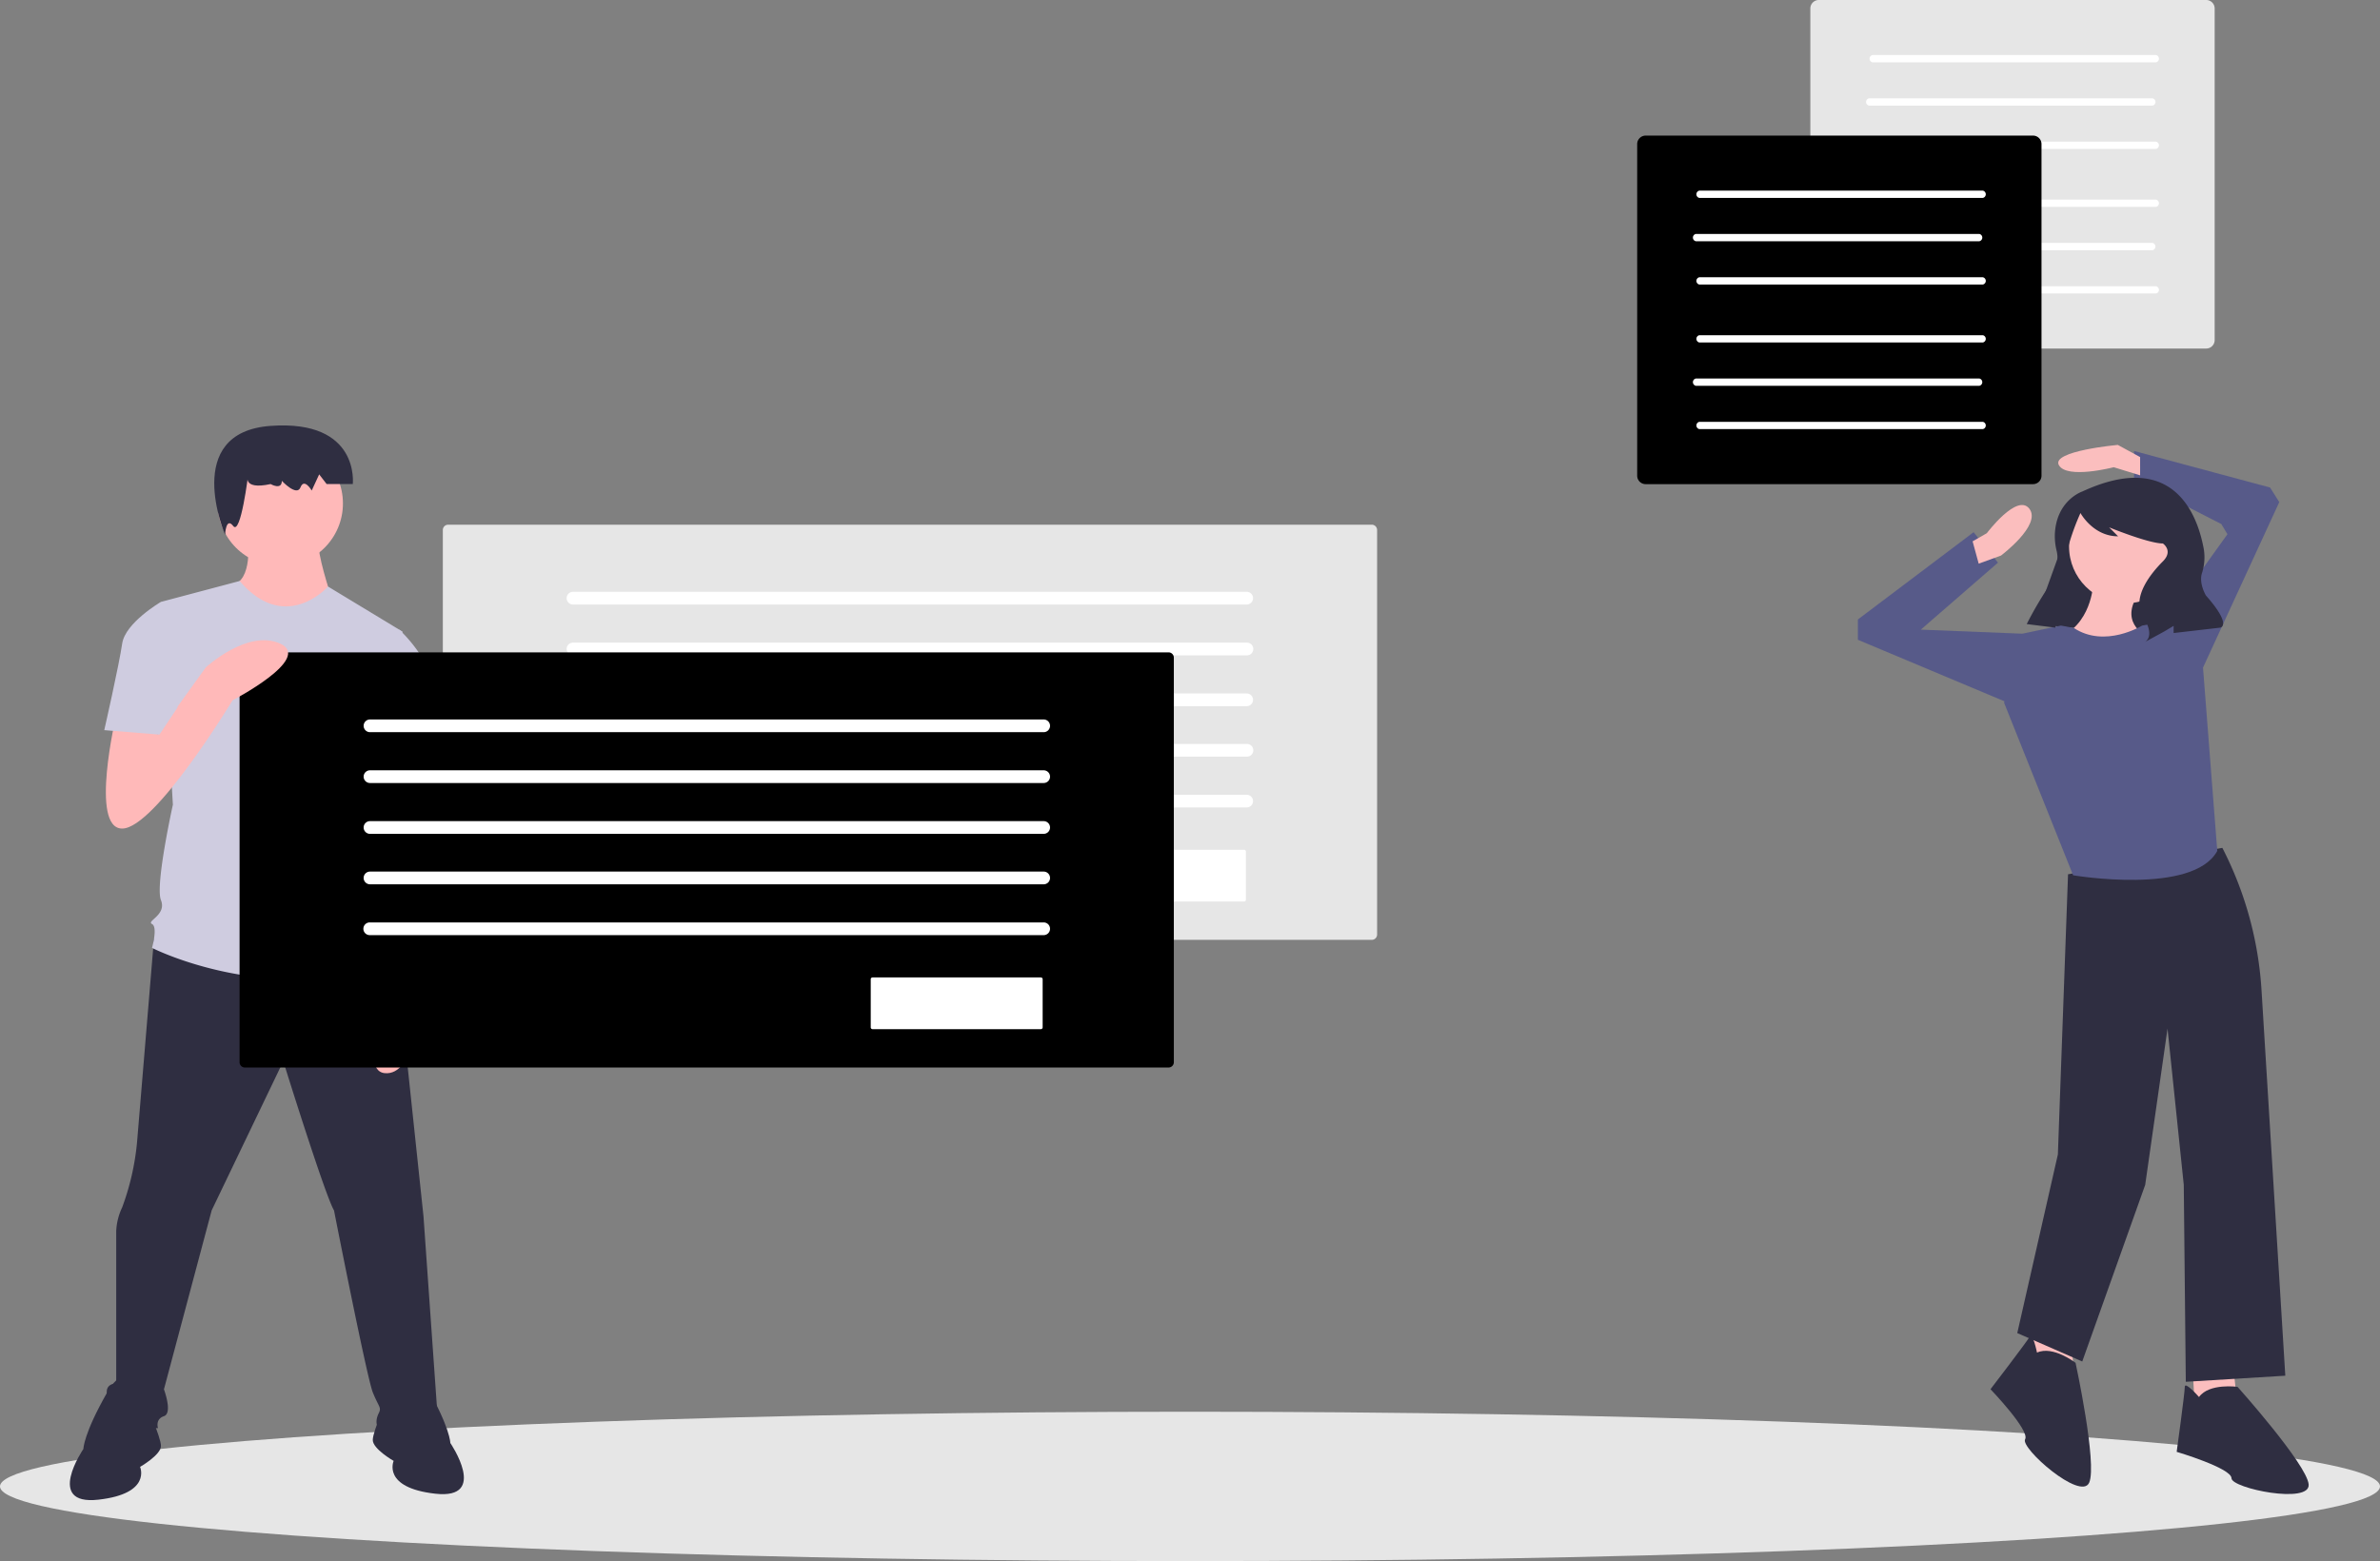<svg id="a5e41641-253a-4d07-9648-f1ab5b1a0370" data-name="Layer 1" xmlns="http://www.w3.org/2000/svg" width="894.134" height="586.584" viewBox="0 0 894.134 586.584"><rect x="0" y="0" width="894.134" height="586.584" fill="#808080" stroke="none"/><title>public_discussion</title><ellipse cx="447.067" cy="558.522" rx="447.067" ry="28.061" fill="#e6e6e6"/><path d="M836.232,156.708a3.182,3.182,0,0,0-3.179,3.179V284.492A3.182,3.182,0,0,0,836.232,287.671H981.773a3.182,3.182,0,0,0,3.179-3.179V159.887a3.182,3.182,0,0,0-3.179-3.179Z" transform="translate(-152.933 -156.708)" fill="#e6e6e6"/><path d="M856.417,231.709a1.398,1.398,0,0,0,0,2.739H962.897a1.398,1.398,0,0,0,0-2.739Z" transform="translate(-152.933 -156.708)" fill="#fff"/><path d="M855.108,247.982a1.398,1.398,0,0,0,0,2.739H961.588a1.398,1.398,0,0,0,0-2.739Z" transform="translate(-152.933 -156.708)" fill="#fff"/><path d="M856.417,264.256a1.398,1.398,0,0,0,0,2.739H962.897a1.398,1.398,0,0,0,0-2.739Z" transform="translate(-152.933 -156.708)" fill="#fff"/><path d="M856.417,177.384a1.398,1.398,0,0,0,0,2.74H962.897a1.398,1.398,0,0,0,0-2.74Z" transform="translate(-152.933 -156.708)" fill="#fff"/><path d="M855.108,193.658a1.398,1.398,0,0,0,0,2.74H961.588a1.398,1.398,0,0,0,0-2.74Z" transform="translate(-152.933 -156.708)" fill="#fff"/><path d="M856.417,209.931a1.398,1.398,0,0,0,0,2.74H962.897a1.398,1.398,0,0,0,0-2.74Z" transform="translate(-152.933 -156.708)" fill="#fff"/><path d="M771.179,207.662A3.182,3.182,0,0,0,768,210.841V335.446a3.182,3.182,0,0,0,3.179,3.179H916.72a3.182,3.182,0,0,0,3.179-3.179V210.841a3.182,3.182,0,0,0-3.179-3.179Z" transform="translate(-152.933 -156.708)" fill="#000000"/><path d="M791.364,282.663a1.398,1.398,0,0,0,0,2.739H897.844a1.398,1.398,0,0,0,0-2.739Z" transform="translate(-152.933 -156.708)" fill="#fff"/><path d="M790.055,298.936a1.398,1.398,0,0,0,0,2.739H896.535a1.398,1.398,0,0,0,0-2.739Z" transform="translate(-152.933 -156.708)" fill="#fff"/><path d="M791.364,315.21a1.398,1.398,0,0,0,0,2.739H897.844a1.398,1.398,0,0,0,0-2.739Z" transform="translate(-152.933 -156.708)" fill="#fff"/><path d="M791.364,228.339a1.398,1.398,0,0,0,0,2.74H897.844a1.398,1.398,0,0,0,0-2.74Z" transform="translate(-152.933 -156.708)" fill="#fff"/><path d="M790.055,244.612a1.398,1.398,0,0,0,0,2.74H896.535a1.398,1.398,0,0,0,0-2.74Z" transform="translate(-152.933 -156.708)" fill="#fff"/><path d="M791.364,260.886a1.398,1.398,0,0,0,0,2.74H897.844a1.398,1.398,0,0,0,0-2.74Z" transform="translate(-152.933 -156.708)" fill="#fff"/><polygon points="823.848 515.784 824.611 530.278 840.63 528.752 839.105 514.259 823.848 515.784" fill="#fbbebe"/><polygon points="762.058 499.002 762.821 513.496 778.841 511.97 777.315 497.476 762.058 499.002" fill="#fbbebe"/><path d="M987.842,475.3l-57.975,9.917L926.052,590.488l-15.257,67.129,24.411,10.68,23.648-66.367,8.391-58.738,6.103,58.738.763,73.995,37.379-2.288L1002.553,528.737a134.807,134.807,0,0,0-14.711-53.437Z" transform="translate(-152.933 -156.708)" fill="#2f2e41"/><path d="M979.07,681.646s-5.34-6.103-5.34-3.814-3.051,24.411-3.051,24.411,20.597,6.103,20.597,9.917,29.751,9.917,28.988,2.289-26.699-36.616-26.699-36.616S982.884,676.307,979.07,681.646Z" transform="translate(-152.933 -156.708)" fill="#2f2e41"/><path d="M918.208,664.956s-1.626-7.944-2.757-5.955-14.717,19.713-14.717,19.713,14.889,15.485,13.004,18.8,20.962,23.324,24.069,16.316-5.114-45.027-5.114-45.027S924.163,662.199,918.208,664.956Z" transform="translate(-152.933 -156.708)" fill="#2f2e41"/><polygon points="764.106 234.499 806.338 238.537 820.415 200.175 779.985 190.435 764.106 234.499" fill="#2f2e41"/><circle cx="798.674" cy="205.31" r="21.359" fill="#fbbebe"/><path d="M939.402,374.987s0,14.494-11.443,20.597,27.462,12.968,27.462,12.968l3.814-12.968s-11.443-5.34-1.526-17.545Z" transform="translate(-152.933 -156.708)" fill="#fbbebe"/><path d="M957.71,391.769s-13.971,8.654-25.675.894l-4.838-.894-14.494,3.051-6.866,25.936,25.936,64.841s45.007,7.628,54.161-9.154l-5.34-68.655-14.494-17.545Z" transform="translate(-152.933 -156.708)" fill="#575a89"/><polygon points="811.643 235.824 836.816 200.733 834.528 196.919 801.726 180.137 801.726 169.457 852.836 183.188 856.294 188.668 826.136 254.132 811.643 235.824" fill="#575a89"/><polygon points="761.295 238.875 759.77 238.112 721.628 236.587 750.616 211.413 741.462 199.971 697.98 232.773 697.98 240.401 759.77 266.337 761.295 238.875" fill="#575a89"/><path d="M894.013,360.112l5.34-3.051s11.443-15.257,16.02-9.154-10.68,17.545-10.68,17.545l-8.391,3.051Z" transform="translate(-152.933 -156.708)" fill="#fbbebe"/><path d="M956.947,328.454l-8.391-4.577s-25.174,2.289-22.122,7.628,20.597.763,20.597.763l9.917,3.051Z" transform="translate(-152.933 -156.708)" fill="#fbbebe"/><path d="M935.21,341.403s-9.805,3.268-10.303,16.175a22.893,22.893,0,0,0,.681,6.129c.552,2.34.907,7.374-3.372,13.953a138.119,138.119,0,0,0-7.839,13.485l-.031.061,10.768,1.346,2.29-17.849a88.882,88.882,0,0,1,7.058-25.058l.075-.166s4.711,8.749,14.133,8.749l-3.365-3.365s14.806,6.057,20.191,6.057c0,0,4.038,2.692,0,6.73s-12.114,13.46-7.403,20.864.673,9.422.673,9.422l7.403-4.038,3.365-2.019v2.692l17.498-2.019s4.711-.673-5.384-12.114c0,0-2.666-4.443-1.5-8.275a19.329,19.329,0,0,0,.735-9.04C978.622,350.507,969.749,325.423,935.21,341.403Z" transform="translate(-152.933 -156.708)" fill="#2f2e41"/><path d="M321.29,353.864a1.992,1.992,0,0,0-1.99,1.99V507.87a1.992,1.992,0,0,0,1.99,1.99h347.011a1.992,1.992,0,0,0,1.99-1.99V355.853a1.992,1.992,0,0,0-1.99-1.99Z" transform="translate(-152.933 -156.708)" fill="#e6e6e6"/><path d="M621.344,383.854H368.248a2.388,2.388,0,1,1,0-4.775H621.344a2.388,2.388,0,0,1,0,4.775Z" transform="translate(-152.933 -156.708)" fill="#fff"/><path d="M621.344,402.956H368.248a2.388,2.388,0,1,1,0-4.775H621.344a2.388,2.388,0,1,1,0,4.775Z" transform="translate(-152.933 -156.708)" fill="#fff"/><path d="M621.344,422.057H368.248a2.388,2.388,0,1,1,0-4.775H621.344a2.388,2.388,0,0,1,0,4.775Z" transform="translate(-152.933 -156.708)" fill="#fff"/><path d="M621.344,441.014H368.248a2.388,2.388,0,1,1,0-4.775H621.344a2.388,2.388,0,1,1,0,4.775Z" transform="translate(-152.933 -156.708)" fill="#fff"/><path d="M621.344,460.116H368.248a2.388,2.388,0,1,1,0-4.775H621.344a2.388,2.388,0,0,1,0,4.775Z" transform="translate(-152.933 -156.708)" fill="#fff"/><path d="M557.1,476.01a.682.682,0,0,0-.682.682v18.074a.682.682,0,0,0,.682.682H620.323a.682.682,0,0,0,.682-.682v-18.074a.682.682,0,0,0-.682-.682Z" transform="translate(-152.933 -156.708)" fill="#fff"/><path d="M210.777,509.513s-5.22,62.764-6.341,76.214a95.647,95.647,0,0,1-5.604,24.657,23.185,23.185,0,0,0-2.242,8.966v57.16s-4.483,0-3.362,4.483,2.242,12.329,2.242,12.329h16.812s-1.121-3.362,2.242-4.483,0-10.087,0-10.087l17.932-67.246,26.899-56.039s15.691,50.435,19.053,56.039c0,0,12.329,62.763,14.57,68.367s3.362,5.604,2.242,7.845-1.121,4.483,0,5.604,22.415,0,22.415,0l-5.604-79.575-10.087-95.266L250.388,502.789Z" transform="translate(-152.933 -156.708)" fill="#2f2e41"/><path d="M207.799,684.355s-5.604-20.174-14.57-4.483-8.966,21.295-8.966,21.295-14.57,21.295,5.604,19.053,15.691-12.329,15.691-12.329,7.845-4.483,7.845-7.845S207.799,684.355,207.799,684.355Z" transform="translate(-152.933 -156.708)" fill="#2f2e41"/><path d="M298.582,682.113s5.604-20.174,14.57-4.483,8.966,21.295,8.966,21.295,14.57,21.295-5.604,19.053-15.691-12.329-15.691-12.329-7.845-4.483-7.845-7.845S298.582,682.113,298.582,682.113Z" transform="translate(-152.933 -156.708)" fill="#2f2e41"/><path d="M245.905,358.209s2.242,14.57-4.483,17.932,14.57,15.691,20.174,15.691,15.691-11.208,15.691-11.208-5.604-16.812-4.483-20.174Z" transform="translate(-152.933 -156.708)" fill="#ffb9b9"/><circle cx="105.301" cy="189.173" r="23.536" fill="#ffb9b9"/><path d="M304.185,394.074,276.167,377.099s-15.942,18.096-33.189-2.078l-29.576,7.845,4.483,76.213s-6.725,30.261-4.483,35.865-5.604,7.845-3.362,8.966,0,8.966,0,8.966,43.71,22.415,91.904,5.604l-4.483-14.57a11.761,11.761,0,0,0-2.242-11.208s4.483-6.725-1.121-12.329c0,0,2.242-10.087-3.362-14.57L289.615,450.113l3.362-7.845Z" transform="translate(-152.933 -156.708)" fill="#cfcce0"/><path d="M246.189,334.952s-2.806,6.073,8.418,3.644c0,0,4.209,2.429,4.209-1.214,0,0,5.612,6.073,7.015,2.429s4.209,1.214,4.209,1.214l2.806-6.073,2.806,3.644h9.821s2.806-24.29-30.866-21.861-17.107,40.914-17.107,40.914.271-6.908,3.077-3.265S246.189,334.952,246.189,334.952Z" transform="translate(-152.933 -156.708)" fill="#2f2e41"/><path d="M314.272,438.905l1.121,23.536s4.483,43.71-4.483,62.763v10.087s-2.242,25.778-13.449,24.657,3.362-36.986,3.362-36.986l-2.242-49.314-2.242-28.019Z" transform="translate(-152.933 -156.708)" fill="#ffb9b9"/><path d="M291.857,395.195l11.18-1.816a54.586,54.586,0,0,1,15.718,28.715c3.362,17.932,4.483,21.295,4.483,21.295l-26.899,6.725L281.77,422.094Z" transform="translate(-152.933 -156.708)" fill="#cfcce0"/><path d="M244.928,401.835a1.992,1.992,0,0,0-1.99,1.99V555.841a1.992,1.992,0,0,0,1.99,1.99h347.011a1.992,1.992,0,0,0,1.99-1.99V403.824a1.992,1.992,0,0,0-1.99-1.99Z" transform="translate(-152.933 -156.708)" fill="#000000"/><path d="M544.981,431.825H291.886a2.388,2.388,0,0,1,0-4.775H544.981a2.388,2.388,0,1,1,0,4.775Z" transform="translate(-152.933 -156.708)" fill="#fff"/><path d="M544.981,450.927H291.886a2.388,2.388,0,0,1,0-4.775H544.981a2.388,2.388,0,1,1,0,4.775Z" transform="translate(-152.933 -156.708)" fill="#fff"/><path d="M544.981,470.029H291.886a2.388,2.388,0,0,1,0-4.775H544.981a2.388,2.388,0,1,1,0,4.775Z" transform="translate(-152.933 -156.708)" fill="#fff"/><path d="M544.981,488.986H291.886a2.388,2.388,0,0,1,0-4.775H544.981a2.388,2.388,0,1,1,0,4.775Z" transform="translate(-152.933 -156.708)" fill="#fff"/><path d="M544.981,508.087H291.886a2.388,2.388,0,1,1,0-4.775H544.981a2.388,2.388,0,1,1,0,4.775Z" transform="translate(-152.933 -156.708)" fill="#fff"/><path d="M480.738,523.982a.682.682,0,0,0-.682.682v18.074a.682.682,0,0,0,.682.682h63.223a.682.682,0,0,0,.682-.682v-18.074a.682.682,0,0,0-.682-.682Z" transform="translate(-152.933 -156.708)" fill="#fff"/><path d="M196.591,425.456s-10.087,42.589,2.242,42.589,41.469-48.193,41.469-48.193,30.261-15.691,17.932-21.295-28.019,8.966-28.019,8.966l-18.105,25.136-.948-12.808Z" transform="translate(-152.933 -156.708)" fill="#ffb9b9"/><path d="M220.127,389.591l-6.725-6.725s-13.449,7.845-14.57,15.691-6.725,32.502-6.725,32.502l20.734,1.681,6.725-10.087Z" transform="translate(-152.933 -156.708)" fill="#cfcce0"/></svg>
